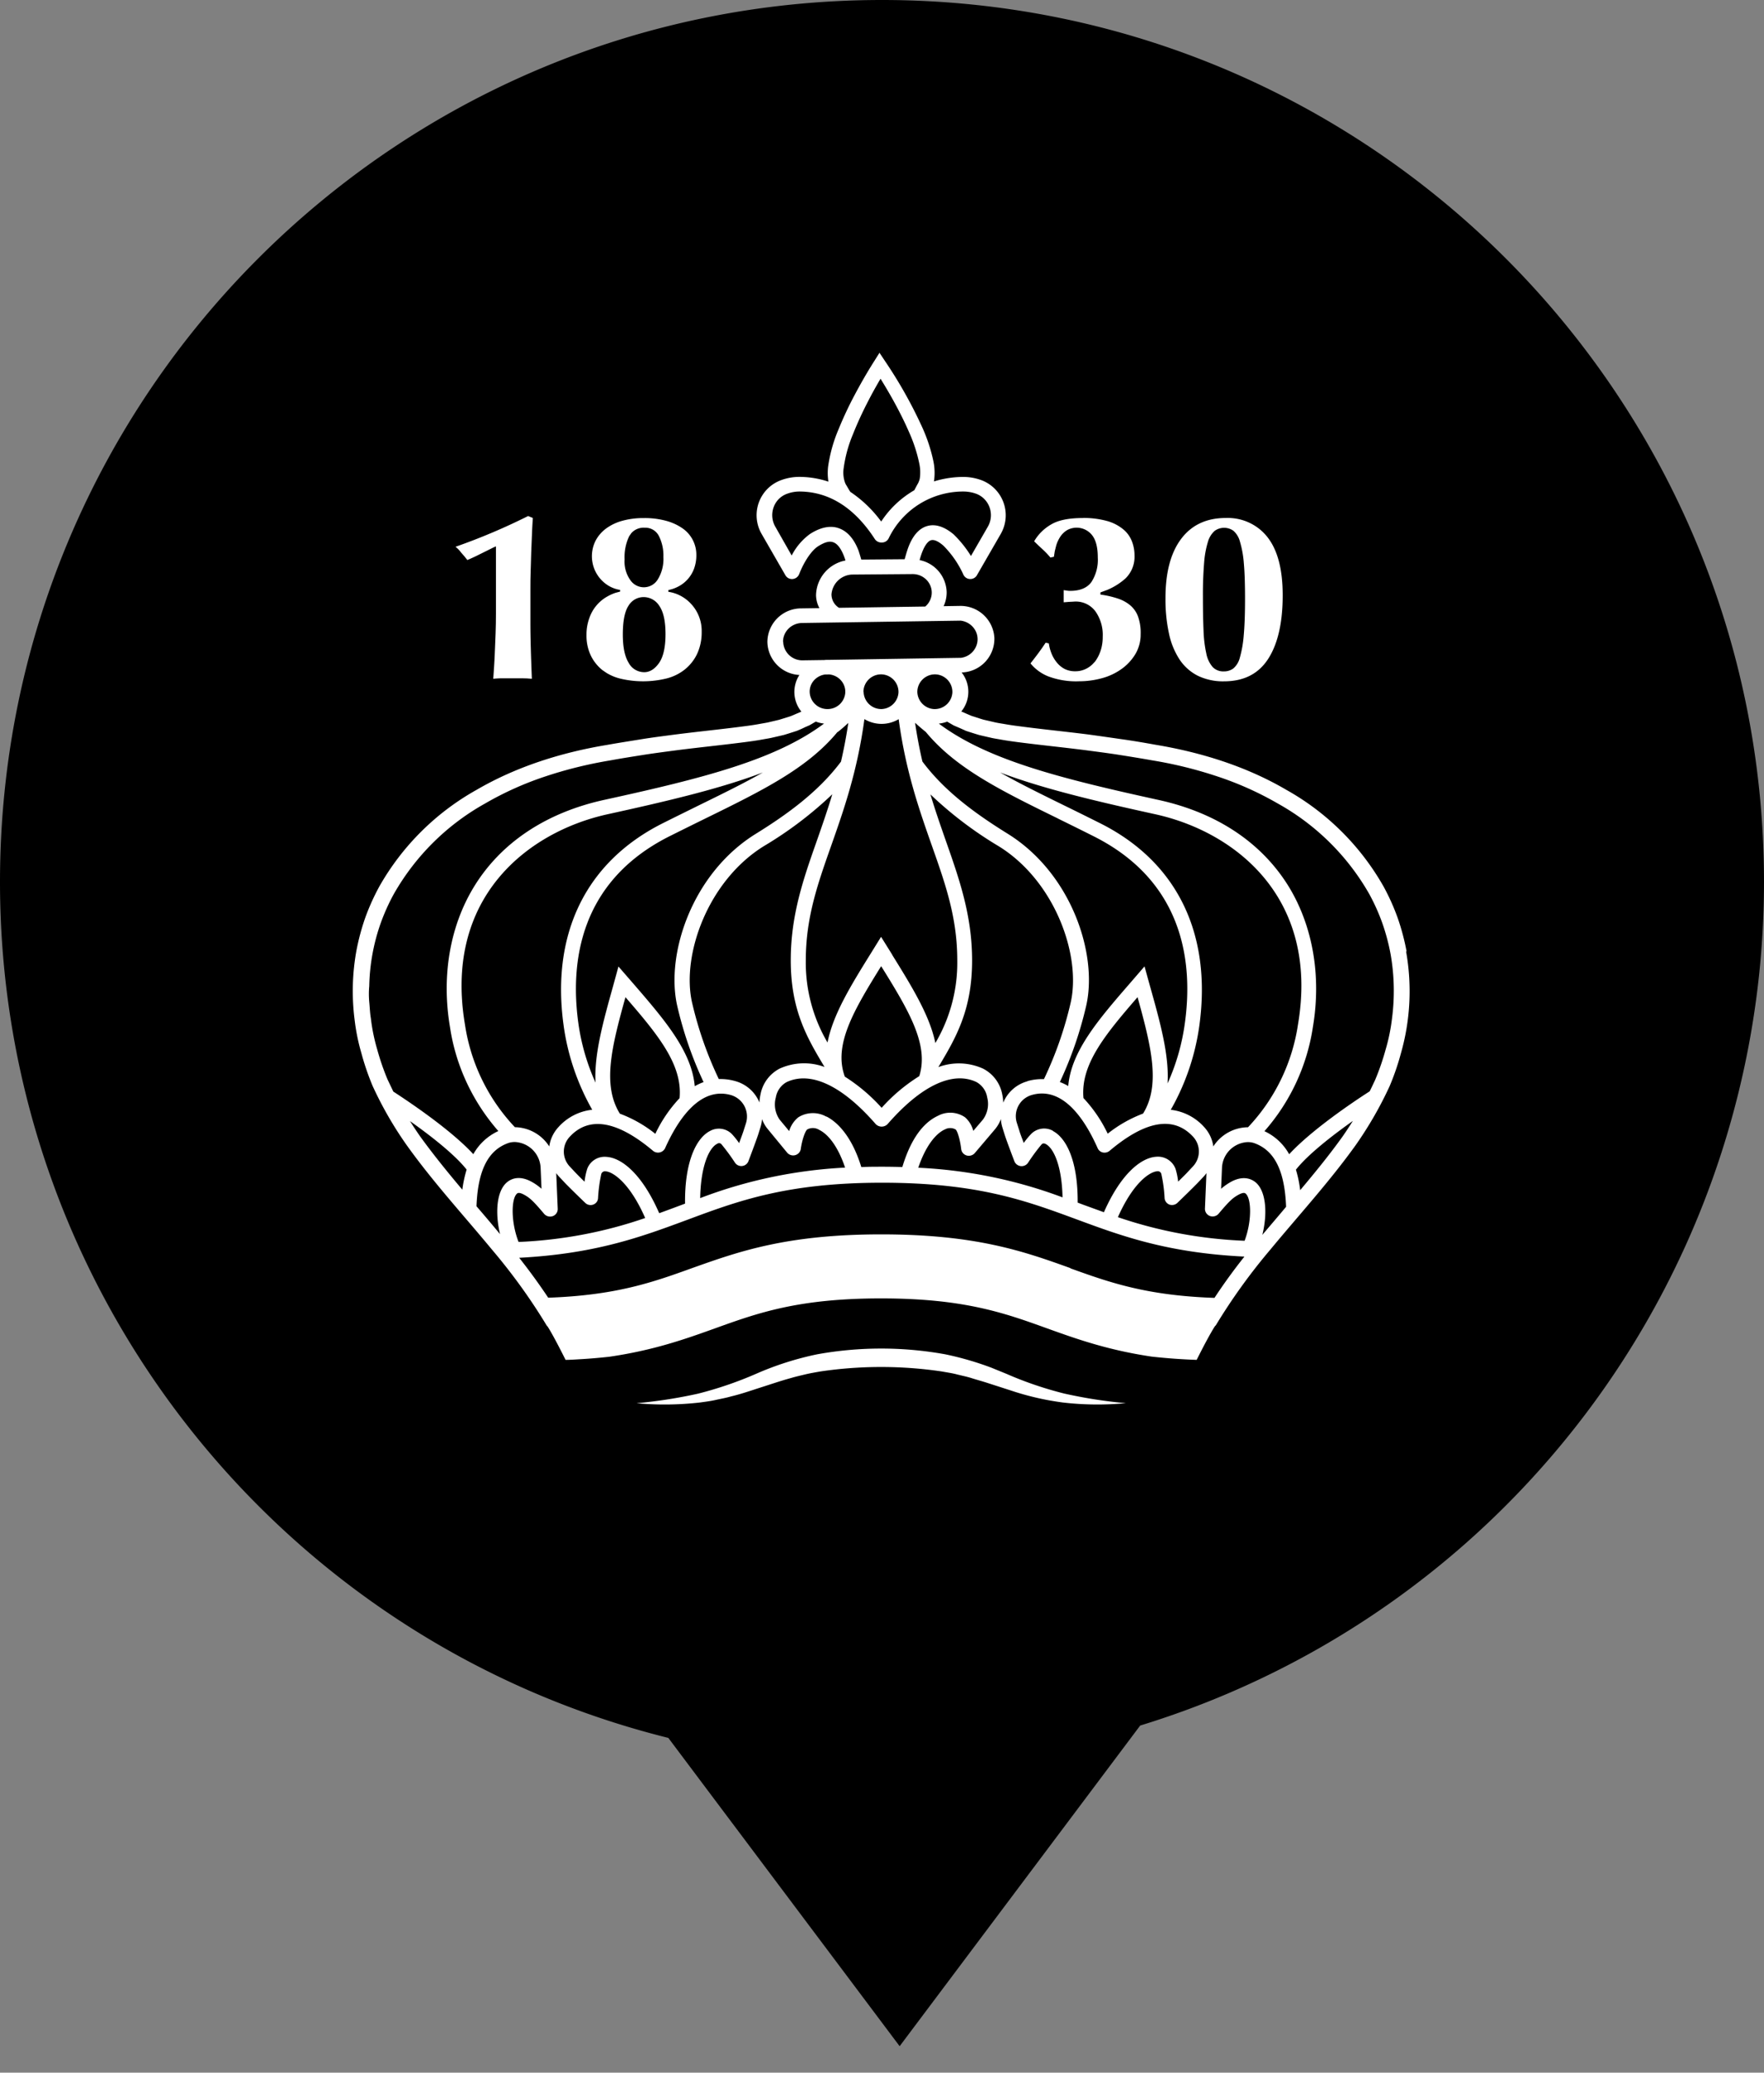 <svg width="40" height="47" viewBox="0 0 40 47" xmlns="http://www.w3.org/2000/svg"><rect x="0" y="0" width="40" height="47" fill="#808080" stroke="none"/><g fill="none" fill-rule="evenodd"><path d="M20.4 45.567l5.152-6.868.156-.048A19.508 19.508 0 0039.5 20C39.5 9.23 30.77.5 20 .5S.5 9.23.5 20c0 9.006 6.157 16.78 14.776 18.924l.172.043 4.952 6.6z" stroke="#000" fill="#000"/><path d="M31.895 21.574a5.157 5.157 0 00-.2-.754 4.995 4.995 0 00-.32-.714 5.773 5.773 0 00-2.206-2.195c-.909-.533-1.935-.851-2.963-1.022-.255-.046-.51-.09-.768-.126-.257-.037-.513-.074-.77-.109-.515-.065-1.03-.116-1.536-.183a6.603 6.603 0 01-.375-.056c-.062-.01-.125-.02-.186-.033l-.18-.042-.088-.02-.088-.027-.175-.056c-.056-.022-.11-.046-.164-.07l-.078-.033a.707.707 0 00.008-.885.764.764 0 00.742-.787.767.767 0 00-.763-.722h-.011l-.377.006c.047-.1.07-.21.069-.32a.763.763 0 00-.613-.725c.067-.255.162-.42.257-.45.095-.028.213.064.28.12.189.19.342.41.452.652.024.06.081.102.147.107h.014a.17.17 0 00.149-.085l.54-.936a.85.85 0 00-.483-1.236 1.2 1.2 0 00-.374-.058 2.284 2.284 0 00-.657.102 1.298 1.298 0 00-.013-.46 3.738 3.738 0 00-.27-.805 10.255 10.255 0 00-.816-1.448L19.943 8l-.131.208c-.155.245-.295.49-.43.744a8.378 8.378 0 00-.366.78 3.341 3.341 0 00-.238.85 1.267 1.267 0 00.007.34 2.112 2.112 0 00-.66-.108c-.137 0-.274.024-.404.071a.847.847 0 00-.45 1.224l.539.936c.032.057.095.09.162.085a.175.175 0 00.148-.107c.115-.294.285-.546.438-.64.152-.094.255-.118.34-.085.106.037.204.185.274.412a.82.82 0 00-.668.784.643.643 0 00.077.296l-.406.006a.767.767 0 00-.774.76.765.765 0 00.726.75.706.706 0 00.045.831l-.077.033c-.055.023-.11.048-.165.07l-.175.055-.087.027-.088.021-.18.042-.186.033c-.123.023-.249.04-.375.056-.505.066-1.021.117-1.535.183-.257.034-.515.066-.771.108-.257.042-.512.081-.768.127-1.028.17-2.053.49-2.962 1.021A5.768 5.768 0 008.6 20.105c-.125.23-.233.469-.321.715a5.242 5.242 0 00-.2.754 5.143 5.143 0 00-.038 1.55c.03.258.082.513.155.762.067.25.152.496.252.736.215.47.473.919.772 1.343.598.838 1.29 1.59 1.932 2.367.462.544.88 1.122 1.247 1.73.005.007.012.01.018.018.1.156.252.446.408.757.106 0 .21-.008.315-.014.232-.013.46-.033.677-.057 1.001-.146 1.708-.396 2.395-.643.971-.35 1.89-.68 3.766-.68 1.878 0 2.799.33 3.767.68.68.245 1.382.493 2.37.64a13.395 13.395 0 001.02.074c.156-.311.31-.601.41-.757a.146.146 0 01.024-.026c.366-.604.78-1.179 1.239-1.72.642-.777 1.334-1.531 1.933-2.366.298-.425.557-.874.772-1.343.101-.24.186-.487.253-.737a5.123 5.123 0 00.118-2.312l.011-.002zm-3.594 3.988a.945.945 0 00-.788.435.807.807 0 00-.205-.436 1.198 1.198 0 00-.76-.395 5.33 5.33 0 00.65-1.923c.28-2.074-.508-3.697-2.242-4.57a79.35 79.35 0 00-.828-.41c-.543-.267-1.025-.504-1.45-.746.963.364 2.125.641 3.518.947 1.8.395 3.727 1.882 3.236 4.773a4.316 4.316 0 01-1.132 2.325h.001zm-.08 2.574a10.092 10.092 0 01-2.872-.535c.357-.804.735-1.03.887-1.04a.082.082 0 01.098.06c.04.181.065.365.074.551.006.064.049.12.11.144a.179.179 0 00.18-.039c.016-.015.393-.38.48-.474l.119-.126a.958.958 0 00.06-.074l-.034.809a.173.173 0 00.173.173c.051 0 .1-.021.134-.059.243-.288.321-.362.46-.437.075-.04.127-.048.156-.023.133.115.143.628-.024 1.07zm-16.497-1.07c.029-.025.08-.017.155.023.14.075.217.15.46.437a.179.179 0 00.196.051.17.17 0 00.112-.165l-.034-.809c.018.026.039.051.06.074l.118.126c.087.095.464.46.48.474a.173.173 0 00.24.002.162.162 0 00.05-.107c.01-.186.034-.37.074-.552a.088.088 0 01.1-.058c.151.008.535.238.895 1.058-.924.32-1.892.502-2.871.543-.175-.447-.17-.98-.035-1.097zm.076-1.495a.79.79 0 00-.124-.01 4.31 4.31 0 01-1.132-2.324c-.491-2.893 1.436-4.378 3.235-4.773 1.393-.306 2.56-.583 3.52-.947-.426.242-.908.479-1.451.745-.263.13-.54.266-.829.411-1.73.873-2.524 2.496-2.24 4.57.091.674.312 1.326.65 1.922a1.2 1.2 0 00-.768.396.811.811 0 00-.206.436.942.942 0 00-.655-.426zm7.007-10.277c.223.024.383.219.358.435a.401.401 0 01-.394.35h-.005a.401.401 0 01-.406-.389.383.383 0 01.114-.279.41.41 0 01.237-.116l.096-.001zm4.49 9.226a.831.831 0 00-.548.485 1.022 1.022 0 00-.023-.191.823.823 0 00-.438-.583 1.332 1.332 0 00-1.01-.033c.395-.66.765-1.29.765-2.418 0-1.02-.29-1.845-.595-2.713-.116-.332-.238-.68-.35-1.053.47.448.99.843 1.551 1.177 1.27.787 1.87 2.468 1.631 3.538a8.341 8.341 0 01-.608 1.742 1.202 1.202 0 00-.377.046l.002.003zm-3.065-2.87l-.253-.406-.231.373c-.445.716-.861 1.387-.983 2.024a3.573 3.573 0 01-.493-1.861c0-.97.267-1.728.577-2.606.282-.802.592-1.68.752-2.867.117.07.252.108.39.108h.008a.76.76 0 00.379-.107c.16 1.186.47 2.064.752 2.866.31.878.577 1.636.577 2.606a3.58 3.58 0 01-.497 1.872c-.129-.628-.539-1.29-.978-1.998v-.004zm.613 2.753c-.318.199-.605.44-.853.718a4.03 4.03 0 00-.835-.707c-.263-.717.2-1.5.824-2.505.623 1.002 1.09 1.782.864 2.494zm-4.547.063a8.43 8.43 0 01-.607-1.74c-.238-1.074.36-2.752 1.63-3.539a8.658 8.658 0 001.552-1.176c-.113.375-.234.72-.35 1.053-.307.87-.592 1.688-.592 2.713 0 1.129.37 1.758.766 2.418a1.337 1.337 0 00-1.02.038.83.83 0 00-.431.58 1.08 1.08 0 00-.025.188.83.83 0 00-.547-.485 1.213 1.213 0 00-.372-.047l-.004-.003zm3.281-8.776a.4.4 0 01.4-.398h.005a.399.399 0 01.39.409.4.4 0 01-.384.378.401.401 0 01-.407-.389h-.004zm1.628.39a.402.402 0 01-.406-.39.4.4 0 01.4-.398h.005a.399.399 0 01.39.409.4.4 0 01-.384.378h-.005zm-2.214.522c.088-.068.165-.136.243-.209-.046.313-.103.604-.166.878-.51.681-1.213 1.192-1.935 1.639-1.435.89-2.042 2.711-1.781 3.888.137.599.338 1.182.6 1.74a1.296 1.296 0 00-.2.093c-.07-.794-.689-1.511-1.4-2.334l-.33-.38-.122.445c-.228.817-.432 1.553-.398 2.188a4.924 4.924 0 01-.39-1.352c-.187-1.361.018-3.2 2.058-4.23.288-.144.563-.28.824-.408 1.294-.635 2.312-1.135 2.995-1.962l.002.004zm-4.809 6.012c.742.857 1.296 1.532 1.226 2.288-.225.24-.411.513-.55.809a2.92 2.92 0 00-.804-.457c-.403-.648-.187-1.515.126-2.639h.002zm-.432 3.618h-.03a.42.42 0 00-.407.275 1.528 1.528 0 00-.06.29 8.002 8.002 0 01-.213-.214l-.118-.126a.492.492 0 01-.01-.674c.438-.48 1.08-.374 1.898.317a.179.179 0 00.268-.06c.295-.66.795-1.405 1.494-1.208a.508.508 0 01.342.637l-.053.166c-.018.057-.06.17-.103.286a1.871 1.871 0 00-.17-.211.415.415 0 00-.491-.063c-.303.156-.576.68-.565 1.647l-.107.04c-.16.06-.319.119-.479.177-.39-.895-.856-1.258-1.196-1.277v-.002zm2.515-.297a.07.07 0 01.088.007c.112.136.217.278.313.426a.173.173 0 00.302-.034c.007-.018.175-.463.222-.605l.053-.17c.018-.06.03-.12.035-.182.029.08.07.154.124.22l.442.537c.06.075.17.089.246.031a.17.17 0 00.067-.116c.026-.188.096-.4.146-.437a.27.27 0 01.272.01c.206.101.424.375.586.855-1.127.057-2.237.29-3.286.692.013-.74.206-1.14.382-1.23l.008-.004zm2.47-.614a.623.623 0 00-.631.013.624.624 0 00-.211.315l-.216-.26a.6.6 0 01-.087-.501.491.491 0 01.242-.348c.545-.26 1.263.076 2.023.95a.187.187 0 00.27 0c.758-.87 1.474-1.21 2.015-.953.131.074.22.201.243.346.046.175.01.36-.097.506l-.218.255a.617.617 0 00-.186-.307.59.59 0 00-.613-.036c-.41.19-.658.658-.81 1.163a15.475 15.475 0 00-.453-.007c-.156 0-.323 0-.477.008-.238-.773-.601-1.05-.789-1.146l-.005.002zm2.687.292a.248.248 0 01.246 0c.045.04.104.25.125.44a.174.174 0 00.19.155.177.177 0 00.122-.064l.454-.535a.782.782 0 00.135-.233.77.77 0 00.034.19l.053.17c.045.142.215.587.222.605a.177.177 0 00.302.033c.096-.147.2-.29.313-.425.019-.017.042-.032.092-.007.176.09.366.484.382 1.21a10.728 10.728 0 00-3.272-.672c.168-.495.396-.773.6-.867h.002zm2.455.031a.414.414 0 00-.49.063 1.757 1.757 0 00-.175.211c-.042-.114-.088-.229-.102-.286l-.053-.166a.5.5 0 01.342-.637c.701-.197 1.198.549 1.49 1.21a.168.168 0 00.118.095.18.18 0 00.15-.036c.818-.692 1.457-.798 1.898-.318a.493.493 0 01-.01.674l-.118.126c-.033.037-.12.122-.214.215a1.521 1.521 0 00-.059-.29.425.425 0 00-.438-.274c-.337.02-.798.378-1.186 1.258l-.468-.17-.127-.048c.007-.956-.263-1.47-.565-1.626h.007zm2.043-.393c-.291.11-.563.264-.804.457a3.158 3.158 0 00-.55-.808c-.068-.758.485-1.431 1.227-2.288.312 1.124.525 1.991.126 2.638l.001.001zm-1.936-6.691c.262.129.537.264.824.409 2.04 1.03 2.246 2.868 2.058 4.23a4.908 4.908 0 01-.393 1.37c.04-.639-.166-1.382-.398-2.207l-.124-.448-.328.38c-.714.823-1.334 1.54-1.402 2.333a1.166 1.166 0 00-.19-.09 8.692 8.692 0 00.6-1.742c.262-1.177-.347-2.998-1.783-3.889-.72-.447-1.425-.955-1.934-1.638a10.88 10.88 0 01-.166-.878c.078.071.159.141.243.208.684.827 1.7 1.327 2.995 1.962h-.002zm-4.73-7.446l-.053-.091-.027-.045-.014-.032a.684.684 0 01-.031-.332c.036-.263.106-.52.21-.766.102-.257.218-.508.346-.754.087-.17.182-.34.28-.506.096.156.19.314.279.474.13.235.252.473.358.716.108.236.19.483.242.736a.956.956 0 01.01.34.404.404 0 01-.022.069l-.013.03-.025.044-.064.12c-.304.176-.561.42-.75.71a2.79 2.79 0 00-.7-.673l-.026-.04zm-.882.99c-.18.13-.324.3-.422.493l-.37-.651a.526.526 0 01-.037-.45.503.503 0 01.305-.3.81.81 0 01.284-.05c.67.005 1.244.369 1.704 1.079a.176.176 0 00.146.077h.013a.17.17 0 00.154-.094 1.874 1.874 0 011.695-1.062h.006c.088.001.175.015.258.042a.512.512 0 01.322.299c.06.15.048.318-.033.458l-.382.663a2.516 2.516 0 00-.397-.494c-.216-.179-.42-.24-.606-.182-.187.058-.338.237-.438.539a4.244 4.244 0 00-.062.21l-.984.008c-.021-.072-.053-.18-.067-.216-.104-.261-.25-.425-.438-.493-.187-.069-.409-.028-.645.121l-.006.004zm.48 1.385a.487.487 0 01.461-.46l1.373-.011h.006c.239-.001.433.187.434.419a.415.415 0 01-.147.317l-1.956.029a.358.358 0 01-.17-.294zm-1.098 1.063c0-.231.19-.42.429-.425l3.59-.053h.01c.24.03.41.243.379.476a.432.432 0 01-.373.367l-2.978.046h-.057a.566.566 0 00-.065.004l-.493.007a.432.432 0 01-.438-.417l-.004-.005zm-9.348 8.531c-.02-.12-.023-.241-.035-.361a2.022 2.022 0 010-.364 4.547 4.547 0 01.258-1.42c.082-.228.181-.45.298-.663a5.412 5.412 0 012.07-2.054 7.289 7.289 0 011.369-.615c.48-.16.971-.28 1.471-.363.251-.046.504-.086.758-.126.254-.04.507-.072.762-.106.509-.065 1.02-.116 1.537-.183.13-.017.263-.035.39-.059.066-.012.13-.022.195-.035l.196-.045.098-.023.098-.03.194-.062a2.48 2.48 0 00.19-.085l.095-.041c.03-.016.06-.034.087-.05l.06-.035c.06.023.122.038.187.045-1.104.824-2.741 1.239-4.984 1.73-1.323.29-2.345.973-2.955 1.972-.546.895-.739 2.025-.543 3.182.13.87.51 1.686 1.096 2.356-.242.112-.44.296-.567.525-.492-.536-1.407-1.156-1.814-1.42l-.13-.272a5.578 5.578 0 01-.237-.689 4.19 4.19 0 01-.144-.713v.004zm.894 2.343c.46.326 1.007.751 1.279 1.096-.045.149-.078.301-.097.456-.335-.398-.662-.8-.963-1.217a9.185 9.185 0 01-.222-.335h.003zm1.503 1.928c.03-.814.263-1.277.73-1.437a.434.434 0 01.21-.013.612.612 0 01.514.584l.02.469a1.205 1.205 0 00-.233-.163c-.285-.153-.47-.054-.555.02-.238.206-.263.712-.152 1.172a39.037 39.037 0 00-.534-.632zm13.47 1.403c-1.051-.378-2.14-.766-4.292-.766-2.151 0-3.241.392-4.292.766-.876.316-1.715.616-3.26.67a13.87 13.87 0 00-.658-.905c1.738-.091 2.776-.478 3.785-.851 1.172-.437 2.277-.851 4.443-.851 2.166 0 3.262.406 4.424.835 1.005.371 2.04.754 3.793.84a12.88 12.88 0 00-.679.936c-1.55-.053-2.387-.353-3.268-.67l.004-.004zm4.35-.756c.115-.464.092-.977-.148-1.186-.088-.073-.27-.17-.555-.02-.084.046-.162.1-.233.163l.02-.469a.61.61 0 01.513-.583.432.432 0 01.21.013c.467.161.7.627.731 1.447-.175.21-.36.425-.538.636V28zm.857-1.013a2.633 2.633 0 00-.096-.464c.274-.348.828-.777 1.292-1.106-.075.117-.15.233-.23.348-.3.42-.629.822-.964 1.221l-.002.001zm-8.047 3.723a7.02 7.02 0 011.047.304l.336.137c.422.185.864.336 1.316.449.46.103.926.176 1.396.218-.477.044-.958.04-1.435-.016a7.209 7.209 0 01-.358-.058 6.282 6.282 0 01-.816-.214l-.226-.073-.335-.108c-.111-.035-.222-.065-.332-.1-.11-.035-.222-.056-.334-.085-.11-.029-.225-.044-.337-.065a9.392 9.392 0 00-2.756 0c-.112.02-.224.038-.336.065-.112.027-.223.052-.334.085-.221.06-.441.136-.667.208-.226.072-.452.152-.688.208-.112.033-.233.054-.35.08-.117.027-.238.041-.357.058a7.03 7.03 0 01-1.435.016c.47-.043.936-.115 1.395-.217a8.516 8.516 0 001.318-.451 6.955 6.955 0 011.382-.441 8.15 8.15 0 012.906 0zm.042-14.347l.059.034.087.051.095.041c.064.027.127.056.19.085l.195.062.098.03.098.023.196.045c.065.014.13.023.195.035.13.024.263.042.39.059.518.067 1.028.118 1.538.183.254.034.509.066.762.106.253.04.506.081.758.126.5.082.992.204 1.471.364.478.158.936.364 1.37.615a5.414 5.414 0 012.071 2.052c.116.213.216.435.297.663.08.229.142.463.186.7.084.478.095.966.033 1.447-.028.24-.076.478-.145.712a5.607 5.607 0 01-.237.688c-.04.085-.082.175-.125.262-.4.256-1.328.886-1.826 1.427a1.236 1.236 0 00-.561-.523 4.608 4.608 0 001.098-2.358c.196-1.157 0-2.287-.543-3.182-.613-1-1.632-1.681-2.955-1.971-2.243-.492-3.88-.907-4.983-1.731a.77.77 0 00.188-.045zm6.318-4.618c.371-.015.726.15.949.439.228.292.342.73.342 1.314 0 .62-.11 1.1-.328 1.44-.22.341-.553.511-1.002.511a1.309 1.309 0 01-.596-.127 1.09 1.09 0 01-.414-.37 1.716 1.716 0 01-.24-.594 3.61 3.61 0 01-.078-.781c-.002-.587.116-1.039.354-1.356.237-.317.575-.476 1.013-.476zm-3.243 0c.186-.004.371.02.55.068a.996.996 0 01.362.184c.09.072.158.165.2.27a.87.87 0 01.062.328.685.685 0 01-.203.519c-.123.11-.263.198-.415.262l-.155.057v.049c.133.017.264.047.392.089a.848.848 0 01.287.157c.08.069.14.157.175.255.043.127.063.26.058.395a.87.87 0 01-.12.454 1.13 1.13 0 01-.317.34 1.373 1.373 0 01-.447.208 1.96 1.96 0 01-.513.068c-.242.01-.484-.03-.71-.116a.998.998 0 01-.391-.29c.063-.079.122-.157.18-.234l.084-.117.08-.118.072.016c.011.081.033.161.064.237a.78.78 0 00.123.203.558.558 0 00.175.141.525.525 0 00.237.051c.086.001.17-.019.247-.057.052-.026.1-.06.141-.099l.06-.063a.88.88 0 00.128-.25c.033-.102.048-.209.047-.316a.925.925 0 00-.167-.576.555.555 0 00-.468-.22l-.065.004-.063.003-.122.01v-.276l.075.011a.417.417 0 00.07.006c.223 0 .383-.066.481-.197a.924.924 0 00.147-.56c0-.238-.047-.41-.138-.517a.447.447 0 00-.555-.105.486.486 0 00-.152.143.758.758 0 00-.098.208l-.032.127-.02.128-.079.017a2.034 2.034 0 00-.175-.184 7.783 7.783 0 01-.194-.184c.093-.161.23-.295.395-.388.163-.094.4-.14.707-.14zm-9.953.002c.178-.003.355.02.526.068.135.038.261.099.373.18a.727.727 0 01.292.584.886.886 0 01-.05.31.745.745 0 01-.34.4.864.864 0 01-.16.069l-.084.022v.039a.873.873 0 01.507.266.896.896 0 01.248.638c.003.17-.03.34-.1.496-.063.137-.158.259-.276.356-.123.099-.266.17-.42.209-.343.084-.7.086-1.044.005a1.11 1.11 0 01-.315-.129l-.094-.064a.957.957 0 01-.265-.332 1.041 1.041 0 01-.098-.466c-.002-.13.02-.26.065-.384a.891.891 0 01.41-.49.994.994 0 01.187-.083l.1-.027v-.038a.726.726 0 01-.245-.085.782.782 0 01-.307-1.038.819.819 0 01.248-.279c.112-.079.238-.136.372-.17.154-.04.312-.059.47-.057zm-2.622-.046l.106.044c-.008.104-.015.228-.02.36l-.017.407c-.005.14-.007.278-.013.426l-.005.217-.001.208v.742c0 .19.003.387.009.588.005.202.014.435.024.698l-.108-.008-.11-.003h-.437a2.13 2.13 0 00-.22.011l.017-.248c.007-.11.014-.23.019-.36l.017-.419.006-.223.002-.226V12.39a.911.911 0 00-.07.031l-.217.108-.186.092c-.066.03-.123.057-.176.078l-.065-.082-.077-.088a.652.652 0 00-.126-.13 14.032 14.032 0 001.648-.698zm2.618 1.838a.397.397 0 00-.342.194c-.087.13-.13.349-.13.655 0 .285.044.499.133.642.067.129.202.21.35.212.127 0 .239-.069.337-.207.098-.139.148-.359.148-.657 0-.292-.047-.505-.14-.639a.419.419 0 00-.356-.2zm13.375-1.503a.365.365 0 00-.425 0 .521.521 0 00-.154.248 2.16 2.16 0 00-.087.48 8.997 8.997 0 00-.027.766c0 .296.005.552.014.766.005.177.026.354.064.528.021.111.07.215.145.303a.333.333 0 00.25.097.357.357 0 00.214-.065.47.47 0 00.15-.246 2.55 2.55 0 00.088-.5c.02-.221.03-.497.03-.828 0-.332-.008-.602-.027-.812a2.321 2.321 0 00-.088-.491.495.495 0 00-.147-.246zm-13.35-.07a.373.373 0 00-.302.12l-.049.069c-.08.166-.115.348-.106.53a.726.726 0 00.133.473.37.37 0 00.621-.022.882.882 0 00.126-.506.983.983 0 00-.104-.48.342.342 0 00-.32-.184z" fill="#FFF"/></g></svg>